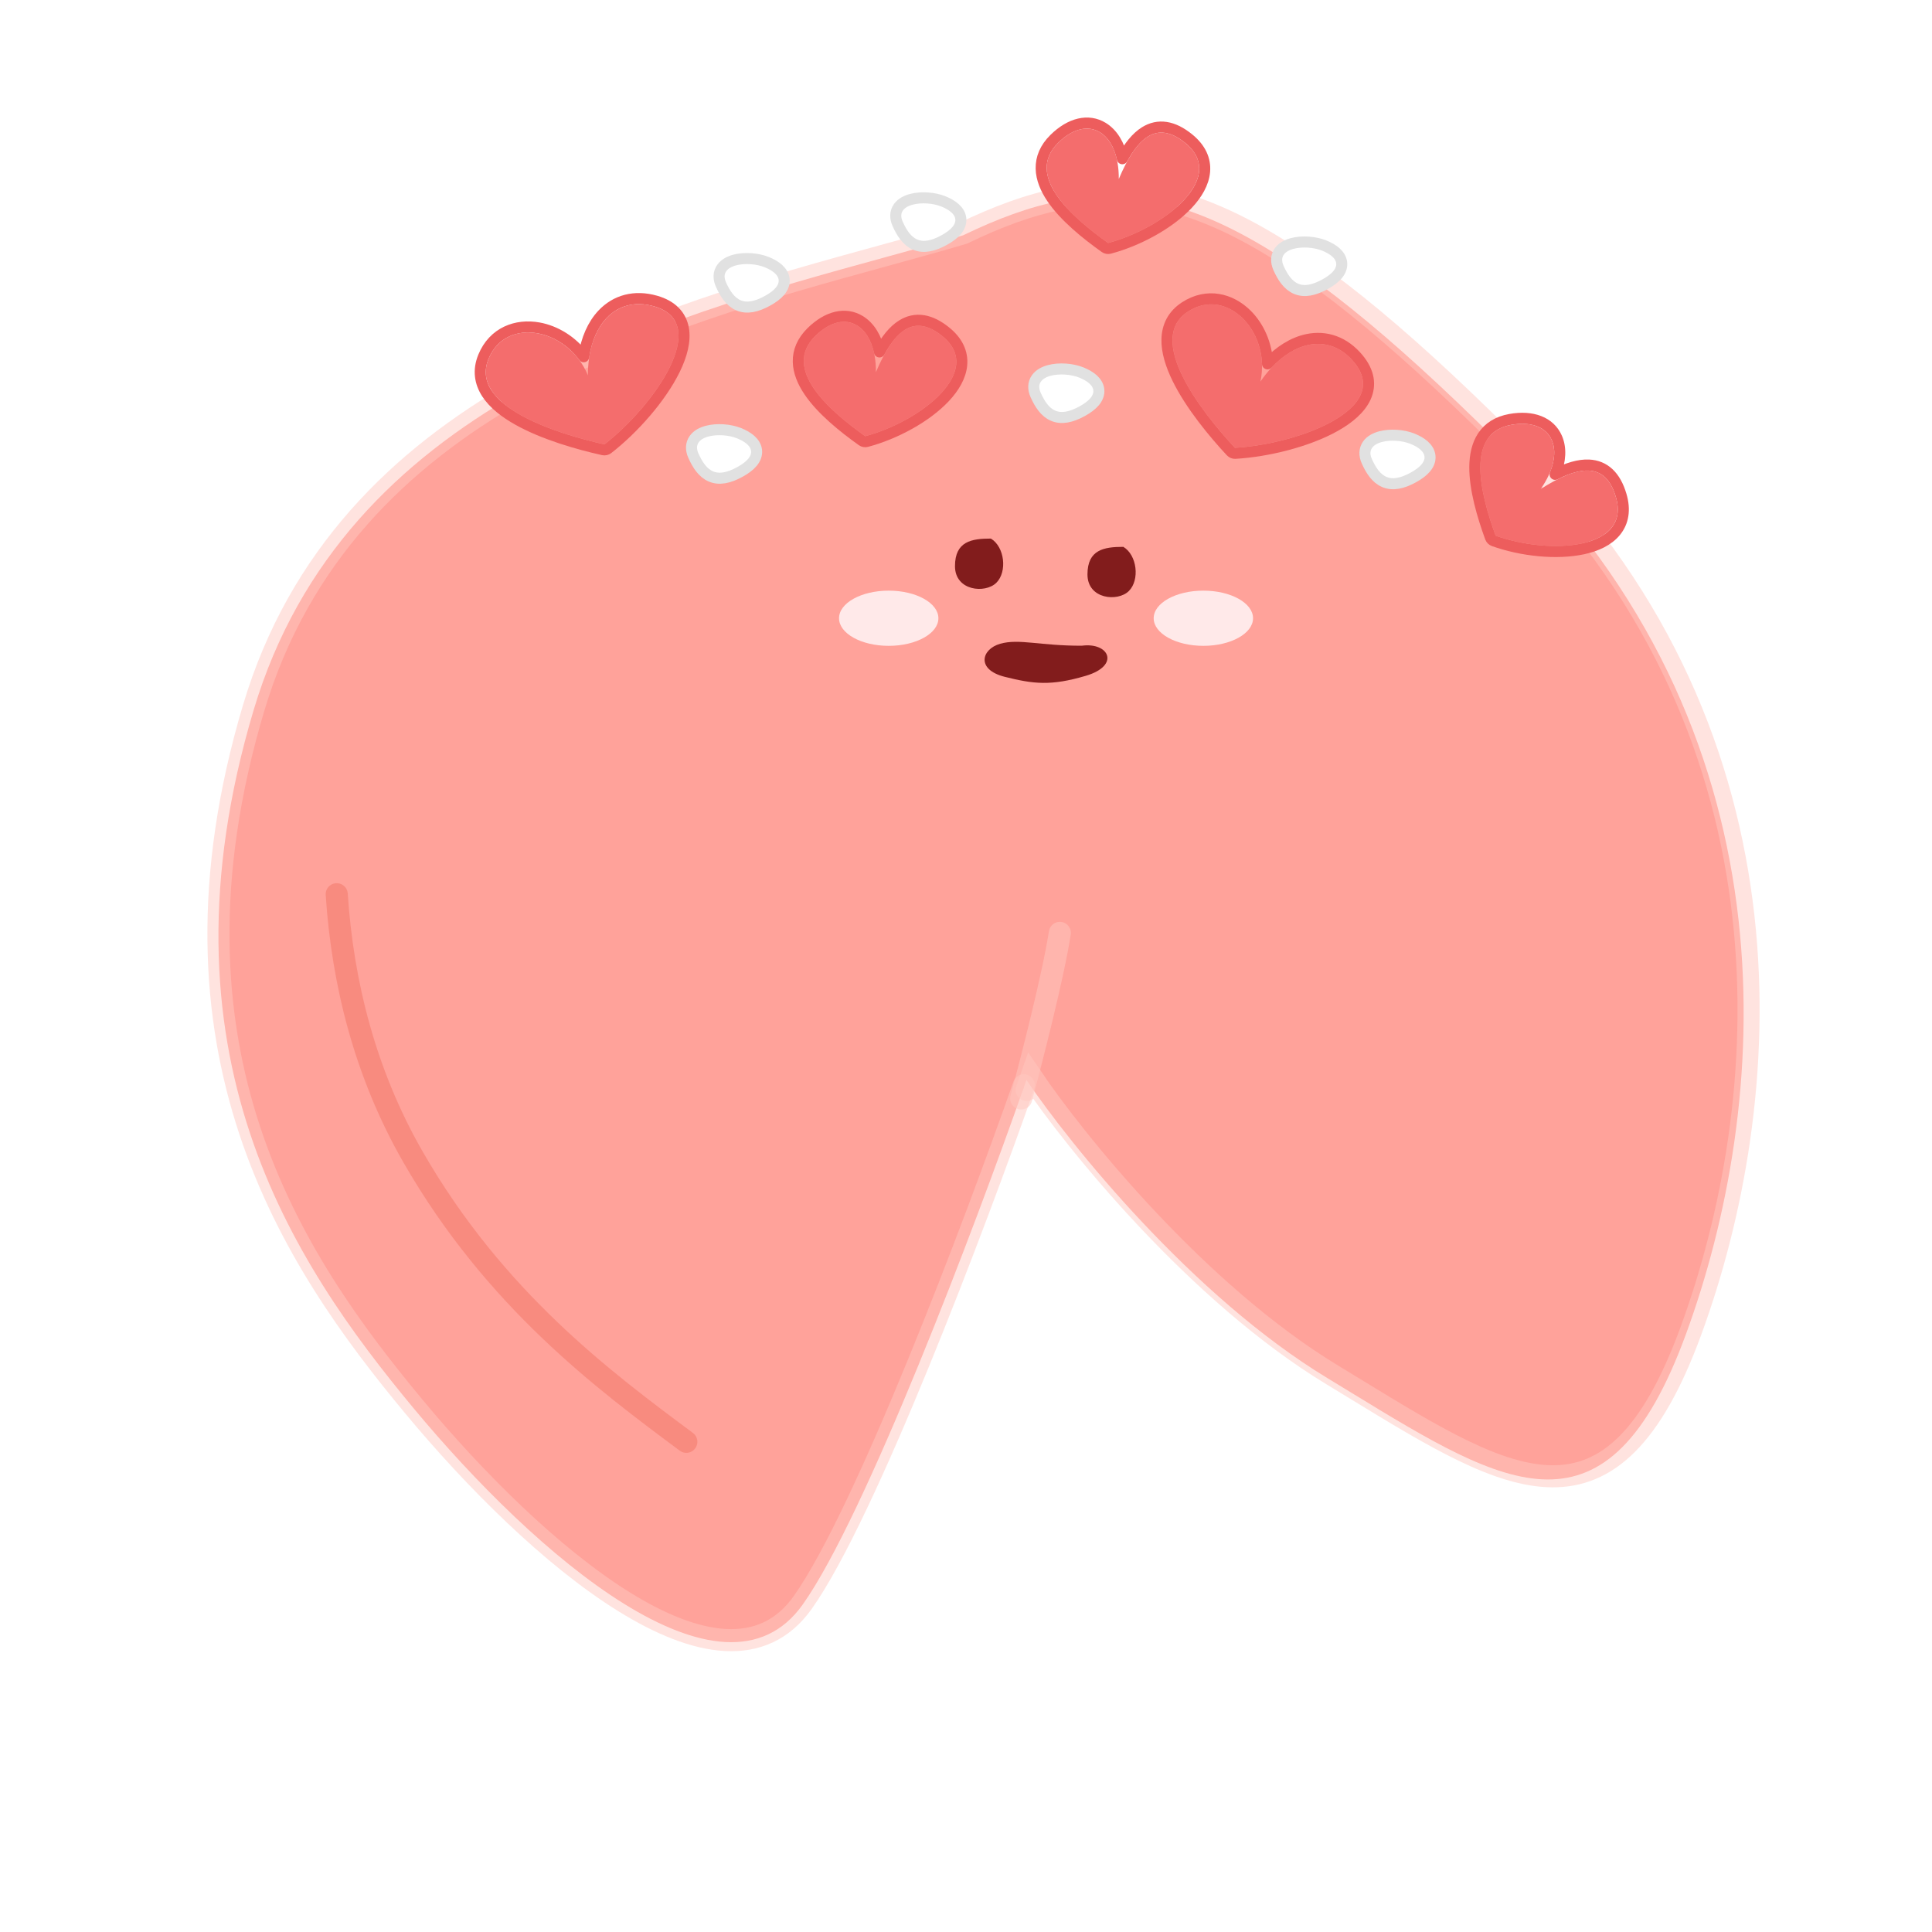<svg width="350" height="350" viewBox="0 0 350 350" fill="none" xmlns="http://www.w3.org/2000/svg">
<path fill-rule="evenodd" clip-rule="evenodd" d="M185.48 196.973C185.332 189.926 187.286 179.475 195.072 168.073C203.078 156.351 199.149 150.841 194.316 144.065C190.697 138.991 186.572 133.207 186.572 123.573C186.572 113.564 189.937 108.403 192.924 103.821C196.651 98.103 199.791 93.287 195.072 81.073C193.229 76.302 191.291 72.188 189.56 68.514C183.449 55.542 179.917 48.046 192.218 36.368C186.429 37.466 180.631 39.655 174.446 42.641C169.965 43.969 165.129 45.296 160.047 46.692C119.192 57.908 62.399 73.501 45.946 128.641C27.446 190.641 52.946 228.641 74.946 255.141C96.946 281.641 130.946 311.141 145.446 290.641C156.843 274.529 176.573 222.348 185.48 196.973Z" fill="#FFA29A"/>
<path fill-rule="evenodd" clip-rule="evenodd" d="M191.705 36.468C213.238 32.146 234.501 42.8 274.946 83.642C325.946 135.142 320.446 200.642 305.446 241.642C291.182 280.631 272.848 269.43 244.855 252.328C243.411 251.447 241.942 250.549 240.446 249.642C216.046 234.842 193.946 207.475 185.946 195.642C185.678 196.409 185.399 197.204 185.11 198.025C184.739 190.99 186.481 180.057 194.664 168.074C202.67 156.352 198.74 150.842 193.908 144.066C190.289 138.992 186.164 133.208 186.164 123.574C186.164 113.565 189.528 108.404 192.515 103.822C196.243 98.104 199.383 93.287 194.664 81.074C192.82 76.302 190.883 72.189 189.152 68.515L189.152 68.515C183.058 55.58 179.529 48.089 191.705 36.468Z" fill="#FFA29A"/>
<path opacity="0.5" d="M192.595 35.894C214.128 31.572 235.391 42.226 275.836 83.067C326.836 134.567 321.336 200.067 306.336 241.067C292.072 280.057 273.738 268.856 245.745 251.754C244.301 250.872 242.832 249.975 241.336 249.067C216.936 234.267 194.836 206.901 186.836 195.067C186.568 195.835 186.289 196.63 186 197.451" stroke="#FFC8C1" stroke-width="4" stroke-linecap="round"/>
<path opacity="0.5" d="M185.48 196.606C176.573 221.98 156.843 274.161 145.446 290.273C130.946 310.773 96.946 281.273 74.946 254.773C52.946 228.273 27.446 190.273 45.946 128.273C62.399 73.133 119.192 57.541 160.047 46.324C165.129 44.929 169.965 43.601 174.446 42.273C180.631 39.288 186.429 37.098 192.218 36" stroke="#FFC8C1" stroke-width="4" stroke-linecap="round"/>
<path opacity="0.5" d="M124.334 261.194C109.453 250.129 89.664 235.417 74.834 209.614C66.18 194.556 62.059 178.159 61 162" stroke="#F37464" stroke-width="4" stroke-linecap="round"/>
<path opacity="0.5" d="M185 199C186.833 192.235 190.8 176.765 192 169" stroke="#FFC8C1" stroke-width="4" stroke-linecap="round"/>
<path d="M173.005 102.567C173.005 98.067 176.005 97.567 179.505 97.567C182.005 99.067 182.505 103.567 180.505 105.567C178.505 107.567 173.005 107.067 173.005 102.567Z" fill="#821C1C"/>
<path d="M197.005 104.067C197.005 99.567 200.005 99.067 203.505 99.067C206.005 100.567 206.505 105.067 204.505 107.067C202.505 109.067 197.005 108.567 197.005 104.067Z" fill="#821C1C"/>
<path d="M181.2 116.622C184.601 115.656 188.396 116.995 195.962 116.979C200.917 116.308 203.007 120.566 196.701 122.429C190.394 124.293 187.234 123.921 182.011 122.61C176.787 121.299 177.798 117.587 181.2 116.622Z" fill="#821C1C"/>
<ellipse cx="218" cy="112" rx="9" ry="5" fill="#FFE9E9"/>
<ellipse cx="161" cy="112" rx="9" ry="5" fill="#FFE9E9"/>
<g filter="url(#filter0_d_402_2419)">
<path d="M88.506 61C85.005 69.5 100.505 74.5 109.505 76.5C118.505 69.5 129.066 54.517 118.505 51.5C111.505 49.5 106.505 55 106.505 64C103.005 55.5 91.718 53.198 88.506 61Z" fill="#F46D6D"/>
<path d="M109.288 77.476C109.579 77.541 109.884 77.472 110.119 77.289C114.709 73.72 119.712 68.112 122.239 62.946C123.495 60.379 124.216 57.767 123.804 55.515C123.594 54.365 123.089 53.317 122.231 52.45C121.379 51.589 120.225 50.951 118.78 50.538C114.944 49.442 111.551 50.4 109.153 52.938C107.392 54.803 106.224 57.458 105.748 60.63C103.644 57.778 100.614 55.953 97.576 55.403C93.546 54.673 89.401 56.199 87.581 60.619C86.57 63.073 86.941 65.324 88.206 67.271C89.435 69.163 91.487 70.745 93.828 72.059C98.521 74.695 104.761 76.47 109.288 77.476Z" stroke="#ED5D5D" stroke-width="2" stroke-linecap="round" stroke-linejoin="round"/>
</g>
<g filter="url(#filter1_d_402_2419)">
<path d="M215.21 52.45C207.507 57.467 217.44 70.374 223.72 77.124C235.102 76.461 252.297 70.107 245.308 61.633C240.676 56.017 233.439 57.713 228.336 65.126C230.272 56.14 222.279 47.845 215.21 52.45Z" fill="#F46D6D"/>
<path d="M222.988 77.805C223.191 78.023 223.481 78.14 223.778 78.123C229.583 77.784 236.883 76.001 241.894 73.179C244.384 71.776 246.458 70.034 247.396 67.945C247.875 66.879 248.053 65.729 247.838 64.528C247.625 63.336 247.036 62.156 246.08 60.997C243.541 57.919 240.203 56.784 236.789 57.516C234.281 58.053 231.814 59.579 229.623 61.921C229.507 58.379 228.046 55.158 225.855 52.982C222.949 50.096 218.669 49.003 214.664 51.612C212.44 53.06 211.469 55.124 211.407 57.446C211.347 59.702 212.141 62.167 213.324 64.578C215.695 69.409 219.829 74.41 222.988 77.805Z" stroke="#ED5D5D" stroke-width="2" stroke-linecap="round" stroke-linejoin="round"/>
</g>
<g filter="url(#filter2_d_402_2419)">
<path d="M147.691 56.877C141.713 62.784 149.882 70.125 156.745 75.019C166.817 72.336 178.508 63.183 170.694 56.877C165.515 52.697 161.887 55.851 158.678 63.427C158.763 55.023 153.177 51.456 147.691 56.877Z" fill="#F46D6D"/>
<path d="M156.165 75.833C156.407 76.006 156.714 76.062 157.002 75.985C162.177 74.607 167.796 71.567 171.156 67.991C172.833 66.206 174.042 64.185 174.224 62.081C174.412 59.903 173.485 57.844 171.322 56.099C169.943 54.986 168.585 54.293 167.237 54.084C165.862 53.87 164.584 54.172 163.42 54.894C161.875 55.852 160.536 57.55 159.325 59.757C158.761 57.169 157.54 55.18 155.795 54.114C153.184 52.52 149.917 53.271 146.988 56.166C145.322 57.812 144.58 59.634 144.619 61.536C144.657 63.396 145.439 65.208 146.574 66.888C148.835 70.233 152.723 73.379 156.165 75.833Z" stroke="#ED5D5D" stroke-width="2" stroke-linecap="round" stroke-linejoin="round"/>
</g>
<g filter="url(#filter3_d_402_2419)">
<path d="M191.691 21.877C185.713 27.784 193.882 35.125 200.745 40.019C210.817 37.336 222.508 28.183 214.694 21.877C209.515 17.697 205.887 20.851 202.678 28.427C202.763 20.023 197.177 16.456 191.691 21.877Z" fill="#F46D6D"/>
<path d="M200.165 40.833C200.407 41.006 200.714 41.062 201.002 40.985C206.177 39.607 211.796 36.567 215.156 32.991C216.833 31.206 218.042 29.185 218.224 27.081C218.412 24.903 217.485 22.844 215.322 21.099C213.943 19.985 212.585 19.293 211.237 19.084C209.862 18.87 208.584 19.172 207.42 19.894C205.875 20.852 204.536 22.55 203.325 24.757C202.761 22.169 201.54 20.18 199.795 19.114C197.184 17.52 193.917 18.271 190.988 21.166C189.322 22.811 188.58 24.634 188.619 26.536C188.657 28.396 189.439 30.208 190.574 31.888C192.835 35.233 196.723 38.379 200.165 40.833Z" stroke="#ED5D5D" stroke-width="2" stroke-linecap="round" stroke-linejoin="round"/>
</g>
<path d="M171.023 43.506C172.019 42.961 172.792 42.382 173.31 41.76C173.838 41.126 174.144 40.392 174.059 39.601C173.976 38.826 173.538 38.194 172.991 37.707C172.445 37.221 171.727 36.819 170.919 36.49C169.234 35.804 166.885 35.634 165.102 36.105C164.215 36.34 163.306 36.776 162.755 37.557C162.152 38.413 162.128 39.462 162.609 40.538C163.37 42.238 164.322 43.692 165.795 44.316C167.318 44.961 169.052 44.586 171.023 43.506Z" fill="white" stroke="#E1E1E1" stroke-width="2" stroke-linecap="round" stroke-linejoin="round"/>
<path d="M256.018 86.506C257.013 85.961 257.786 85.382 258.305 84.76C258.833 84.126 259.138 83.391 259.054 82.601C258.971 81.826 258.533 81.194 257.986 80.707C257.44 80.221 256.721 79.819 255.914 79.49C254.228 78.804 251.88 78.634 250.096 79.105C249.209 79.34 248.3 79.776 247.75 80.557C247.147 81.413 247.122 82.462 247.604 83.538C248.365 85.238 249.316 86.692 250.79 87.316C252.313 87.961 254.047 87.586 256.018 86.506Z" fill="white" stroke="#E1E1E1" stroke-width="2" stroke-linecap="round" stroke-linejoin="round"/>
<path d="M196.023 74.506C197.019 73.961 197.792 73.382 198.31 72.76C198.838 72.126 199.144 71.391 199.059 70.601C198.976 69.826 198.538 69.194 197.991 68.707C197.445 68.221 196.727 67.819 195.919 67.49C194.234 66.804 191.885 66.634 190.102 67.105C189.215 67.34 188.306 67.776 187.755 68.557C187.152 69.413 187.128 70.462 187.609 71.538C188.37 73.238 189.322 74.692 190.795 75.316C192.318 75.961 194.052 75.586 196.023 74.506Z" fill="white" stroke="#E1E1E1" stroke-width="2" stroke-linecap="round" stroke-linejoin="round"/>
<path d="M240.023 51.506C241.019 50.961 241.792 50.382 242.31 49.76C242.838 49.126 243.144 48.392 243.059 47.601C242.976 46.826 242.538 46.194 241.991 45.707C241.445 45.221 240.727 44.819 239.919 44.49C238.234 43.804 235.885 43.634 234.102 44.105C233.215 44.34 232.306 44.776 231.755 45.557C231.152 46.413 231.128 47.462 231.609 48.538C232.37 50.238 233.322 51.692 234.795 52.316C236.318 52.961 238.052 52.586 240.023 51.506Z" fill="white" stroke="#E1E1E1" stroke-width="2" stroke-linecap="round" stroke-linejoin="round"/>
<path d="M134.023 85.506C135.019 84.961 135.792 84.382 136.31 83.76C136.838 83.126 137.144 82.391 137.059 81.601C136.976 80.826 136.538 80.194 135.991 79.707C135.445 79.221 134.727 78.819 133.919 78.49C132.234 77.804 129.885 77.634 128.102 78.105C127.215 78.34 126.306 78.776 125.755 79.557C125.152 80.413 125.128 81.462 125.609 82.538C126.37 84.238 127.322 85.692 128.795 86.316C130.318 86.961 132.052 86.586 134.023 85.506Z" fill="white" stroke="#E1E1E1" stroke-width="2" stroke-linecap="round" stroke-linejoin="round"/>
<path d="M139.018 54.506C140.013 53.961 140.786 53.382 141.305 52.76C141.833 52.126 142.138 51.392 142.054 50.601C141.971 49.826 141.533 49.194 140.986 48.707C140.44 48.221 139.721 47.819 138.914 47.49C137.228 46.804 134.88 46.634 133.096 47.105C132.209 47.34 131.3 47.776 130.75 48.557C130.147 49.413 130.122 50.462 130.604 51.538C131.365 53.238 132.316 54.692 133.79 55.316C135.313 55.961 137.047 55.586 139.018 54.506Z" fill="white" stroke="#E1E1E1" stroke-width="2" stroke-linecap="round" stroke-linejoin="round"/>
<g filter="url(#filter4_d_402_2419)">
<path d="M273.772 72.965C265.499 74.442 268.066 85.121 270.945 93.043C280.763 96.543 295.582 95.632 292.721 86.008C290.825 79.628 286.048 80.169 279.109 84.59C283.944 77.716 281.365 71.61 273.772 72.965Z" fill="#F46D6D"/>
<path d="M270.005 93.384C270.107 93.665 270.328 93.885 270.609 93.985C275.653 95.783 282.005 96.466 286.8 95.425C289.194 94.905 291.336 93.925 292.678 92.296C294.068 90.609 294.472 88.386 293.68 85.723C293.175 84.024 292.449 82.683 291.457 81.746C290.446 80.791 289.221 80.315 287.854 80.25C286.038 80.163 283.972 80.802 281.723 81.934C282.726 79.482 282.848 77.151 282.014 75.284C280.767 72.491 277.65 71.257 273.597 71.981C271.291 72.392 269.647 73.473 268.601 75.061C267.577 76.615 267.194 78.552 267.177 80.579C267.143 84.616 268.562 89.412 270.005 93.384Z" stroke="#ED5D5D" stroke-width="2" stroke-linecap="round" stroke-linejoin="round"/>
</g>
<defs>
<filter id="filter0_d_402_2419" x="82" y="49.091" width="46.92" height="37.409" filterUnits="userSpaceOnUse" color-interpolation-filters="sRGB">
<feFlood flood-opacity="0" result="BackgroundImageFix"/>
<feColorMatrix in="SourceAlpha" type="matrix" values="0 0 0 0 0 0 0 0 0 0 0 0 0 0 0 0 0 0 127 0" result="hardAlpha"/>
<feOffset dy="4"/>
<feGaussianBlur stdDeviation="2"/>
<feComposite in2="hardAlpha" operator="out"/>
<feColorMatrix type="matrix" values="0 0 0 0 0 0 0 0 0 0 0 0 0 0 0 0 0 0 0.12 0"/>
<feBlend mode="normal" in2="BackgroundImageFix" result="effect1_dropShadow_402_2419"/>
<feBlend mode="normal" in="SourceGraphic" in2="effect1_dropShadow_402_2419" result="shape"/>
</filter>
<filter id="filter1_d_402_2419" x="206.404" y="49.134" width="46.524" height="37.99" filterUnits="userSpaceOnUse" color-interpolation-filters="sRGB">
<feFlood flood-opacity="0" result="BackgroundImageFix"/>
<feColorMatrix in="SourceAlpha" type="matrix" values="0 0 0 0 0 0 0 0 0 0 0 0 0 0 0 0 0 0 127 0" result="hardAlpha"/>
<feOffset dy="4"/>
<feGaussianBlur stdDeviation="2"/>
<feComposite in2="hardAlpha" operator="out"/>
<feColorMatrix type="matrix" values="0 0 0 0 0 0 0 0 0 0 0 0 0 0 0 0 0 0 0.12 0"/>
<feBlend mode="normal" in2="BackgroundImageFix" result="effect1_dropShadow_402_2419"/>
<feBlend mode="normal" in="SourceGraphic" in2="effect1_dropShadow_402_2419" result="shape"/>
</filter>
<filter id="filter2_d_402_2419" x="139.617" y="52.29" width="39.63" height="32.729" filterUnits="userSpaceOnUse" color-interpolation-filters="sRGB">
<feFlood flood-opacity="0" result="BackgroundImageFix"/>
<feColorMatrix in="SourceAlpha" type="matrix" values="0 0 0 0 0 0 0 0 0 0 0 0 0 0 0 0 0 0 127 0" result="hardAlpha"/>
<feOffset dy="4"/>
<feGaussianBlur stdDeviation="2"/>
<feComposite in2="hardAlpha" operator="out"/>
<feColorMatrix type="matrix" values="0 0 0 0 0 0 0 0 0 0 0 0 0 0 0 0 0 0 0.12 0"/>
<feBlend mode="normal" in2="BackgroundImageFix" result="effect1_dropShadow_402_2419"/>
<feBlend mode="normal" in="SourceGraphic" in2="effect1_dropShadow_402_2419" result="shape"/>
</filter>
<filter id="filter3_d_402_2419" x="183.617" y="17.29" width="39.63" height="32.729" filterUnits="userSpaceOnUse" color-interpolation-filters="sRGB">
<feFlood flood-opacity="0" result="BackgroundImageFix"/>
<feColorMatrix in="SourceAlpha" type="matrix" values="0 0 0 0 0 0 0 0 0 0 0 0 0 0 0 0 0 0 127 0" result="hardAlpha"/>
<feOffset dy="4"/>
<feGaussianBlur stdDeviation="2"/>
<feComposite in2="hardAlpha" operator="out"/>
<feColorMatrix type="matrix" values="0 0 0 0 0 0 0 0 0 0 0 0 0 0 0 0 0 0 0.12 0"/>
<feBlend mode="normal" in2="BackgroundImageFix" result="effect1_dropShadow_402_2419"/>
<feBlend mode="normal" in="SourceGraphic" in2="effect1_dropShadow_402_2419" result="shape"/>
</filter>
<filter id="filter4_d_402_2419" x="262.176" y="70.78" width="36.904" height="34.135" filterUnits="userSpaceOnUse" color-interpolation-filters="sRGB">
<feFlood flood-opacity="0" result="BackgroundImageFix"/>
<feColorMatrix in="SourceAlpha" type="matrix" values="0 0 0 0 0 0 0 0 0 0 0 0 0 0 0 0 0 0 127 0" result="hardAlpha"/>
<feOffset dy="4"/>
<feGaussianBlur stdDeviation="2"/>
<feComposite in2="hardAlpha" operator="out"/>
<feColorMatrix type="matrix" values="0 0 0 0 0 0 0 0 0 0 0 0 0 0 0 0 0 0 0.12 0"/>
<feBlend mode="normal" in2="BackgroundImageFix" result="effect1_dropShadow_402_2419"/>
<feBlend mode="normal" in="SourceGraphic" in2="effect1_dropShadow_402_2419" result="shape"/>
</filter>
</defs>
</svg>

